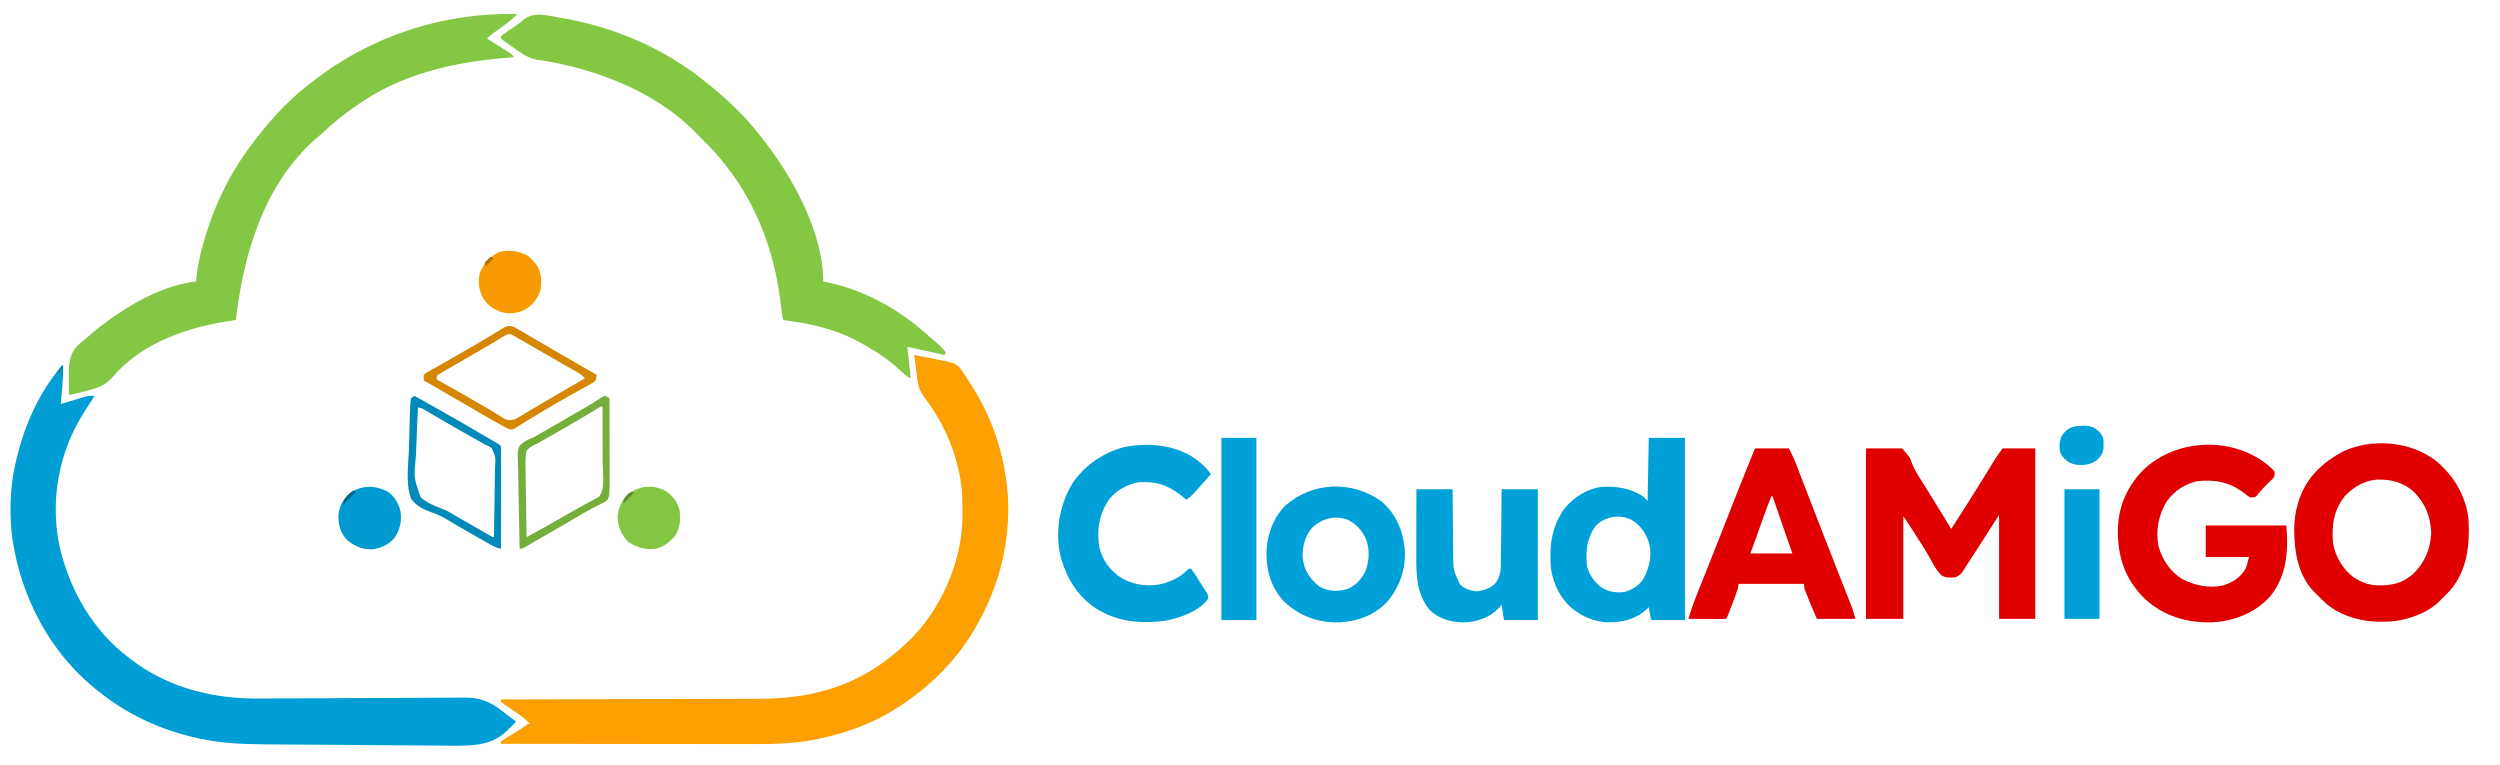 <?xml version="1.0" encoding="UTF-8"?>
<svg version="1.1" xmlns="http://www.w3.org/2000/svg" width="2141" height="655">
<path d="M0 0 C3.939 0.764 7.876 1.538 11.812 2.312 C13.463 2.633 13.463 2.633 15.146 2.959 C18.438 3.61 21.719 4.299 25 5 C26.017 5.198 27.033 5.396 28.081 5.6 C33.66 6.846 37.082 8.086 40.42 12.833 C40.818 13.465 41.215 14.098 41.625 14.75 C42.076 15.418 42.527 16.085 42.992 16.773 C44.363 18.828 45.684 20.909 47 23 C47.394 23.604 47.789 24.208 48.195 24.831 C63.348 48.055 73.584 74.639 78 102 C78.116 102.712 78.231 103.424 78.351 104.158 C84.814 146.162 76.269 189.837 56 227 C55.681 227.597 55.361 228.194 55.032 228.81 C38.402 259.79 13.653 284.429 -16 303 C-16.599 303.379 -17.199 303.757 -17.816 304.147 C-37.943 316.678 -61.087 324.554 -84.25 329.188 C-85.01 329.343 -85.77 329.498 -86.554 329.658 C-104.293 332.968 -122.247 333.289 -140.232 333.227 C-142.58 333.226 -144.927 333.227 -147.275 333.228 C-153.58 333.229 -159.884 333.217 -166.188 333.203 C-172.13 333.191 -178.072 333.19 -184.014 333.187 C-195.766 333.183 -207.517 333.17 -219.269 333.151 C-230.669 333.132 -242.069 333.118 -253.469 333.11 C-254.527 333.109 -254.527 333.109 -255.607 333.108 C-259.146 333.106 -262.686 333.103 -266.225 333.101 C-295.483 333.08 -324.742 333.045 -354 333 C-354 332.34 -354 331.68 -354 331 C-352.319 329.719 -352.319 329.719 -349.984 328.285 C-349.145 327.764 -348.306 327.242 -347.441 326.705 C-346.109 325.892 -346.109 325.892 -344.75 325.062 C-343.015 323.992 -341.28 322.921 -339.547 321.848 C-338.384 321.136 -338.384 321.136 -337.198 320.41 C-334.96 319.021 -334.96 319.021 -332.841 317.322 C-331 316 -331 316 -329 316 C-332.951 311.748 -337.245 308.59 -342.062 305.375 C-352.234 298.513 -352.234 298.513 -354 297 C-354 296.34 -354 295.68 -354 295 C-352.772 294.998 -351.544 294.995 -350.279 294.993 C-321.048 294.935 -291.816 294.862 -262.584 294.771 C-258.976 294.76 -255.368 294.749 -251.76 294.738 C-250.683 294.734 -250.683 294.734 -249.584 294.731 C-237.997 294.696 -226.41 294.671 -214.823 294.65 C-202.909 294.628 -190.996 294.595 -179.082 294.551 C-172.4 294.527 -165.719 294.509 -159.038 294.502 C-152.733 294.496 -146.429 294.476 -140.124 294.446 C-137.826 294.437 -135.527 294.433 -133.228 294.435 C-112.16 294.446 -92.177 292.228 -72 286 C-71.338 285.796 -70.675 285.591 -69.993 285.381 C-46.171 277.772 -24.973 264.215 -7 247 C-5.884 245.962 -5.884 245.962 -4.746 244.902 C22.094 219.183 40.391 178.268 41.203 141.07 C41.229 138.421 41.248 135.774 41.25 133.125 C41.251 132.434 41.251 131.743 41.252 131.031 C41.235 120.091 40.585 109.658 38 99 C37.839 98.292 37.678 97.585 37.512 96.855 C32.39 74.692 22.422 54.458 8.727 36.367 C5.257 31.61 3.587 28.075 2.832 22.168 C2.661 20.876 2.49 19.583 2.314 18.252 C2.147 16.897 1.98 15.542 1.812 14.188 C1.635 12.813 1.455 11.439 1.275 10.064 C0.84 6.711 0.415 3.356 0 0 Z " fill="#FC9F00" transform="translate(783,304)"/>
<path d="M0 0 C0.33 0 0.66 0 1 0 C1.148 7.435 0.697 14.725 0 22.125 C-0.143 23.703 -0.143 23.703 -0.289 25.312 C-0.522 27.875 -0.759 30.438 -1 33 C-0.299 32.788 0.402 32.576 1.124 32.357 C4.31 31.398 7.498 30.449 10.688 29.5 C11.79 29.166 12.893 28.832 14.029 28.488 C15.096 28.172 16.163 27.857 17.262 27.531 C18.241 27.238 19.22 26.945 20.229 26.643 C22.928 26.017 25.242 25.877 28 26 C27.587 26.643 27.175 27.286 26.75 27.949 C25.515 29.882 24.285 31.819 23.059 33.758 C21.733 35.846 20.393 37.925 19.035 39.992 C-2.637 73.724 -10.296 115.794 -2 155 C6.633 192.046 26.287 226.861 57 250 C58.034 250.799 59.068 251.598 60.133 252.422 C91.938 276.471 130.441 285.683 169.727 285.226 C171.808 285.214 173.888 285.203 175.969 285.194 C180.403 285.172 184.837 285.141 189.272 285.105 C196.302 285.05 203.332 285.029 210.363 285.016 C212.783 285.011 215.204 285.005 217.624 285 C218.835 284.998 220.046 284.995 221.294 284.993 C237.626 284.956 253.958 284.891 270.29 284.757 C281.358 284.666 292.425 284.622 303.493 284.63 C309.33 284.632 315.165 284.611 321.001 284.532 C326.49 284.458 331.976 284.445 337.465 284.478 C339.463 284.479 341.462 284.459 343.459 284.413 C358.403 284.092 367.3 287.932 378.905 297.311 C382.199 299.967 385.603 302.476 389 305 C387.87 306.153 386.735 307.301 385.584 308.434 C384.499 309.506 383.432 310.597 382.38 311.702 C368.682 325.38 353.782 325.586 335.527 325.665 C330.07 325.656 324.614 325.576 319.157 325.485 C313.394 325.404 307.63 325.403 301.866 325.392 C292.193 325.363 282.521 325.283 272.848 325.166 C259.27 325.002 245.693 324.929 232.114 324.875 C221.492 324.83 210.871 324.762 200.25 324.688 C199.126 324.68 198.001 324.672 196.843 324.664 C190.34 324.617 183.838 324.558 177.335 324.482 C175.38 324.461 173.425 324.442 171.47 324.427 C154.197 324.286 136.836 323.422 119.875 319.938 C118.85 319.728 117.825 319.518 116.769 319.302 C84.768 312.366 55.33 298.7 30 278 C29.154 277.316 29.154 277.316 28.29 276.618 C-10.153 245.38 -34.192 199.647 -42 151 C-42.105 150.354 -42.209 149.707 -42.317 149.041 C-45.085 128.615 -44.606 105.073 -40 85 C-39.801 84.102 -39.603 83.205 -39.398 82.28 C-33.117 54.511 -21.68 27.484 -4 5 C-3.268 4.054 -2.536 3.108 -1.781 2.133 C-1.193 1.429 -0.606 0.725 0 0 Z " fill="#019ED5" transform="translate(53,313)"/>
<path d="M0 0 C-4.399 4.761 -9.442 8.405 -14.688 12.188 C-16.401 13.429 -18.113 14.673 -19.824 15.918 C-20.578 16.462 -21.332 17.006 -22.108 17.567 C-24.096 19.005 -24.096 19.005 -26 21 C-25.339 21.414 -24.678 21.827 -23.996 22.253 C-21.015 24.122 -18.039 25.999 -15.062 27.875 C-14.022 28.526 -12.981 29.177 -11.908 29.848 C-10.919 30.473 -9.929 31.098 -8.91 31.742 C-7.994 32.318 -7.077 32.894 -6.133 33.488 C-4 35 -4 35 -3 37 C-3.894 37.065 -4.788 37.129 -5.708 37.196 C-53.566 40.764 -100.445 51.185 -140 80 C-140.611 80.439 -141.223 80.878 -141.853 81.331 C-150.143 87.302 -157.967 93.53 -165.395 100.547 C-167.607 102.63 -169.862 104.607 -172.188 106.562 C-216.895 145.567 -234.432 205.393 -241 262 C-241.663 262.095 -242.326 262.19 -243.009 262.288 C-281.083 267.829 -321.025 280.701 -346.849 311.183 C-353.121 318.254 -359.398 320.35 -368.438 322.562 C-369.729 322.904 -371.02 323.249 -372.311 323.596 C-381.439 326 -381.439 326 -384 326 C-384.127 322.727 -384.102 319.471 -384.024 316.197 C-384.007 314.609 -384.023 313.02 -384.062 311.432 C-384.27 300.969 -384.145 292.095 -376.696 284.143 C-373.272 280.904 -369.691 277.926 -366 275 C-365.041 274.157 -364.082 273.314 -363.094 272.445 C-360.472 270.172 -357.78 268.076 -355 266 C-354.396 265.547 -353.793 265.094 -353.171 264.627 C-330.856 248.009 -303.134 232.238 -275 229 C-274.958 228.342 -274.915 227.685 -274.871 227.007 C-274.33 219.902 -273.128 213.166 -271.438 206.25 C-271.174 205.17 -270.911 204.09 -270.64 202.978 C-263.061 172.869 -250.196 143.256 -232 118 C-231.566 117.398 -231.132 116.795 -230.685 116.175 C-215.656 95.438 -198.531 75.478 -178 60 C-176.839 59.088 -175.679 58.175 -174.52 57.262 C-124.647 18.421 -63.018 -1.43 0 0 Z " fill="#84C744" transform="translate(443,12)"/>
<path d="M0 0 C0.651 0.11 1.301 0.22 1.971 0.334 C46.35 7.926 89.911 26.322 124.875 54.938 C125.802 55.674 126.729 56.41 127.684 57.168 C143.444 69.799 158.493 83.95 170.875 99.938 C171.661 100.918 172.448 101.899 173.258 102.91 C199.014 135.276 225.875 183.417 225.875 225.938 C226.859 226.133 227.842 226.329 228.855 226.531 C262.393 233.594 292.33 250.793 317.48 273.766 C320.33 276.35 323.246 278.849 326.184 281.332 C328.002 283.058 329.427 284.896 330.875 286.938 C330.545 287.598 330.215 288.257 329.875 288.938 C319.315 286.627 308.755 284.317 297.875 281.938 C298.339 286.114 298.339 286.114 298.812 290.375 C299.5 296.562 300.188 302.75 300.875 308.938 C297.056 307.156 294.544 304.874 291.5 301.938 C280.53 291.656 268.166 283.878 254.875 276.938 C254.266 276.617 253.657 276.296 253.029 275.965 C234.758 266.48 214.587 262.058 194.289 259.465 C193.094 259.204 193.094 259.204 191.875 258.938 C190.663 256.514 190.555 254.6 190.297 251.898 C185.577 205.403 171.182 162.811 141.875 125.938 C141.125 124.984 140.375 124.03 139.602 123.047 C135.009 117.31 130.174 112.025 124.875 106.938 C119.875 101.938 119.875 101.938 118.168 100.09 C85.695 65.878 38.24 46.667 -7.188 38.016 C-8.167 37.828 -9.147 37.641 -10.156 37.448 C-12.147 37.106 -14.149 36.823 -16.156 36.597 C-24.271 35.615 -29.547 32.749 -36.125 28 C-37.039 27.366 -37.953 26.733 -38.895 26.08 C-41.323 24.389 -43.732 22.678 -46.125 20.938 C-46.879 20.416 -47.633 19.894 -48.41 19.357 C-48.976 18.889 -49.542 18.42 -50.125 17.938 C-50.125 17.277 -50.125 16.617 -50.125 15.938 C-48.691 14.704 -48.691 14.704 -46.688 13.328 C-45.591 12.566 -45.591 12.566 -44.473 11.789 C-43.698 11.261 -42.923 10.732 -42.125 10.188 C-40.624 9.152 -39.124 8.116 -37.625 7.078 C-36.87 6.566 -36.114 6.053 -35.336 5.525 C-33.111 3.983 -33.111 3.983 -31.164 2.209 C-22.255 -5.527 -10.748 -1.833 0 0 Z " fill="#84C743" transform="translate(479.125,15.062)"/>
<path d="M0 0 C10.23 0 20.46 0 31 0 C37.825 8.009 37.825 8.009 39.062 11.922 C41.045 17.432 43.952 22.04 47.125 26.938 C48.222 28.694 49.316 30.454 50.406 32.215 C51.265 33.595 51.265 33.595 52.141 35.003 C55.291 40.08 58.422 45.169 61.553 50.258 C62.604 51.966 63.656 53.674 64.708 55.383 C65.676 56.957 65.676 56.957 66.664 58.562 C67.236 59.492 67.808 60.421 68.397 61.379 C69.946 63.911 71.477 66.453 73 69 C83.131 53.498 92.962 37.812 102.672 22.043 C103.254 21.098 103.836 20.154 104.436 19.181 C105.527 17.409 106.615 15.637 107.701 13.862 C108.194 13.061 108.687 12.259 109.195 11.434 C109.83 10.398 109.83 10.398 110.477 9.342 C112.548 6.158 114.793 3.09 117 0 C126.24 0 135.48 0 145 0 C145 48.18 145 96.36 145 146 C134.77 146 124.54 146 114 146 C114 116.63 114 87.26 114 57 C108.72 65.25 103.44 73.5 98 82 C88.083 97.35 88.083 97.35 86.346 99.957 C85.46 101.301 84.602 102.664 83.775 104.045 C81.711 107.317 80.288 108.879 76.688 110.387 C72.364 110.739 68.948 110.955 65 109 C60.02 104.305 56.935 97.899 53.671 91.965 C50.844 86.949 47.686 82.148 44.562 77.312 C42.96 74.784 41.36 72.254 39.76 69.724 C37.217 65.788 34.6 61.899 32 58 C32 87.04 32 116.08 32 146 C21.44 146 10.88 146 0 146 C0 97.82 0 49.64 0 0 Z " fill="#E10000" transform="translate(1598,384)"/>
<path d="M0 0 C15.408 12.512 25.932 29.92 28.388 49.784 C29.665 72.078 27.564 94.3 12.308 111.809 C10.08 114.222 7.752 116.504 5.388 118.784 C4.755 119.448 4.122 120.111 3.47 120.795 C-5.08 129.195 -17.999 134.525 -29.612 136.784 C-30.5 136.964 -31.388 137.145 -32.303 137.331 C-52.635 140.115 -74.608 137.045 -91.36 124.472 C-95.023 121.47 -98.327 118.19 -101.612 114.784 C-102.276 114.151 -102.94 113.518 -103.624 112.866 C-117.501 98.739 -120.868 78.18 -120.861 59.266 C-120.77 51.395 -119.924 44.348 -117.612 36.784 C-117.283 35.701 -116.954 34.618 -116.616 33.502 C-109.997 14.265 -96.236 1.528 -78.639 -7.791 C-54.077 -19.041 -21.674 -16.355 0 0 Z M-77.362 30.534 C-87.094 42.365 -88.917 55.987 -87.612 70.784 C-86.072 79.165 -82.975 86.174 -77.612 92.784 C-77.11 93.409 -76.609 94.034 -76.092 94.678 C-69.673 101.848 -60.27 106.388 -50.706 107.057 C-38.217 107.451 -29.07 105.865 -19.237 97.534 C-9.346 87.912 -4.317 76.63 -3.577 62.792 C-3.742 48.667 -8.46 37.064 -18.338 27.03 C-27.392 18.782 -37.743 16.281 -49.823 16.471 C-60.581 17.358 -70.045 22.712 -77.362 30.534 Z " fill="#E10000" transform="translate(2085.612,394.216)"/>
<path d="M0 0 C5.044 4.308 5.044 4.308 7.035 6.691 C7.035 10.691 7.035 10.691 5.094 12.988 C3.796 14.203 3.796 14.203 2.473 15.441 C-1.468 19.198 -5.03 23.015 -8.395 27.293 C-9.965 28.691 -9.965 28.691 -13.965 28.691 C-16.375 27.117 -16.375 27.117 -19.027 25.004 C-31.575 15.518 -43.585 13.279 -58.965 14.691 C-69.736 17.068 -78.95 23.047 -85.34 32.066 C-92.703 44.103 -94.959 57.241 -92.316 71.09 C-88.74 82.737 -82.367 92.203 -71.965 98.691 C-60.659 104.281 -49.201 106.734 -36.715 103.973 C-28.48 101.136 -22.645 97.469 -18.008 90.047 C-16.551 86.757 -15.837 83.182 -14.965 79.691 C-27.175 79.691 -39.385 79.691 -51.965 79.691 C-51.965 70.781 -51.965 61.871 -51.965 52.691 C-29.195 52.691 -6.425 52.691 17.035 52.691 C18.893 74.984 17.592 95.819 2.848 113.879 C-10.222 127.927 -28.262 134.839 -47.144 135.667 C-68.753 136.186 -88.83 130.014 -104.723 114.934 C-120.894 98.763 -127.263 80.015 -127.28 57.432 C-126.998 37.087 -119.873 20.098 -105.727 5.359 C-77.702 -21.564 -30.602 -23.828 0 0 Z " fill="#E10000" transform="translate(1940.965,397.309)"/>
<path d="M0 0 C10.23 0 20.46 0 31 0 C31 51.48 31 102.96 31 156 C21.43 156 11.86 156 2 156 C1.01 150.555 1.01 150.555 0 145 C-0.928 145.887 -1.856 146.774 -2.812 147.688 C-12.585 155.988 -24.516 158.423 -37.062 157.875 C-46.79 156.953 -55.114 153.734 -63 148 C-63.594 147.571 -64.189 147.141 -64.801 146.699 C-75.326 138.414 -81.752 125.271 -83.719 112.168 C-85.385 93.398 -83.425 75.727 -71.859 60.109 C-63.787 50.682 -53.424 43.924 -41 42 C-27.922 41.215 -16.275 42.905 -5 50 C-3.68 51.32 -2.36 52.64 -1 54 C-0.67 36.18 -0.34 18.36 0 0 Z M-46 76 C-53.019 86.518 -54.118 96.655 -53 109 C-51.339 116.936 -46.706 123.604 -40.133 128.348 C-33.971 132.037 -28.062 132.747 -21 132 C-14.032 129.949 -8.072 126.502 -4.336 120.188 C0.713 110.424 2.926 100.876 0.246 89.918 C-2.85 81.044 -6.955 74.974 -15 70 C-25.184 65.091 -38.503 67.399 -46 76 Z " fill="#00A0D8" transform="translate(1412,375)"/>
<path d="M0 0 C9.57 0 19.14 0 29 0 C33.5 8.999 33.5 8.999 34.944 12.756 C35.273 13.605 35.602 14.455 35.942 15.33 C36.286 16.231 36.63 17.131 36.984 18.059 C37.357 19.023 37.729 19.988 38.113 20.981 C39.329 24.132 40.539 27.285 41.75 30.438 C42.603 32.649 43.456 34.861 44.31 37.072 C45.613 40.449 46.916 43.825 48.218 47.202 C51.861 56.65 55.532 66.087 59.218 75.519 C60.186 77.995 61.152 80.472 62.119 82.948 C65.187 90.81 68.261 98.668 71.345 106.523 C72.832 110.31 74.317 114.099 75.801 117.887 C76.509 119.692 77.218 121.496 77.928 123.299 C78.911 125.795 79.889 128.292 80.867 130.789 C81.156 131.519 81.445 132.25 81.742 133.002 C82.012 133.692 82.281 134.382 82.558 135.092 C82.79 135.681 83.021 136.271 83.26 136.878 C84.305 139.876 85.128 142.947 86 146 C75.11 146 64.22 146 53 146 C50.285 139.89 47.676 133.841 45.25 127.625 C44.934 126.832 44.618 126.039 44.293 125.223 C43.995 124.461 43.697 123.699 43.391 122.914 C43.123 122.233 42.855 121.552 42.579 120.85 C42 119 42 119 42 116 C23.52 116 5.04 116 -14 116 C-14.33 117.65 -14.66 119.3 -15 121 C-15.642 122.913 -16.322 124.814 -17.031 126.703 C-17.43 127.765 -17.828 128.827 -18.238 129.922 C-18.655 131.02 -19.071 132.118 -19.5 133.25 C-19.916 134.364 -20.333 135.477 -20.762 136.625 C-23.868 144.868 -23.868 144.868 -25 146 C-27.376 146.088 -29.722 146.115 -32.098 146.098 C-33.161 146.096 -33.161 146.096 -34.246 146.093 C-36.518 146.088 -38.79 146.075 -41.062 146.062 C-42.6 146.057 -44.137 146.053 -45.674 146.049 C-49.449 146.038 -53.225 146.021 -57 146 C-55.014 138.957 -52.616 132.185 -49.887 125.398 C-49.283 123.883 -49.283 123.883 -48.668 122.337 C-47.345 119.015 -46.016 115.695 -44.688 112.375 C-42.786 107.605 -40.887 102.834 -38.988 98.062 C-38.494 96.821 -37.999 95.579 -37.504 94.337 C-34.012 85.568 -30.55 76.787 -27.105 68 C-26.864 67.385 -26.623 66.769 -26.374 66.136 C-24.259 60.74 -22.145 55.345 -20.035 49.947 C-13.5 33.237 -6.798 16.606 0 0 Z M14 41 C10.503 49.432 7.463 58.016 4.438 66.625 C3.711 68.687 2.984 70.749 2.257 72.81 C1.599 74.675 0.943 76.54 0.287 78.405 C-1.102 82.285 -2.553 86.142 -4 90 C7.88 90 19.76 90 32 90 C31.051 87.298 30.102 84.596 29.125 81.812 C24.363 68.227 19.684 54.612 15 41 C14.67 41 14.34 41 14 41 Z " fill="#E10000" transform="translate(1503,384)"/>
<path d="M0 0 C3.798 3.352 7.266 6.604 10.195 10.754 C6.013 15.607 1.753 20.387 -2.555 25.129 C-3.026 25.653 -3.498 26.176 -3.984 26.716 C-6.157 29.097 -8.105 30.954 -10.805 32.754 C-11.679 31.992 -11.679 31.992 -12.57 31.215 C-24.934 20.834 -35.809 16.663 -51.805 17.754 C-61.691 19.61 -70.471 24.51 -76.906 32.297 C-85.557 45.052 -87.796 58.761 -85.297 73.812 C-82.171 85.329 -75.784 93.977 -65.691 100.176 C-54.452 106.32 -41.422 107.638 -29.117 104.129 C-22.297 101.8 -15.756 98.753 -10.652 93.566 C-8.805 91.754 -8.805 91.754 -6.805 91.754 C-4.361 94.951 -2.271 98.379 -0.135 101.788 C0.939 103.494 2.037 105.182 3.137 106.871 C3.811 107.941 4.485 109.011 5.18 110.113 C5.806 111.098 6.432 112.082 7.077 113.097 C8.195 115.754 8.195 115.754 7.484 118.002 C-0.161 128.397 -16.155 133.831 -28.336 136.258 C-51.013 139.501 -73.396 136.979 -92.187 123.021 C-105.33 112.733 -113.166 99.642 -117.805 83.754 C-118.051 82.911 -118.297 82.068 -118.551 81.199 C-123.398 60.273 -119.526 37.594 -108.742 19.254 C-98.139 3.337 -81.701 -8.078 -63.055 -12.559 C-41.455 -16.519 -17.633 -14.121 0 0 Z " fill="#00A0D8" transform="translate(1026.805,395.246)"/>
<path d="M0 0 C12.582 10.412 18.747 24.891 20.312 40.875 C21.519 57.637 16.295 73.095 5.574 85.961 C-5.229 97.636 -20.023 103.074 -35.668 103.852 C-53.956 104.343 -69.479 98.557 -82.875 86.188 C-94.103 74.347 -98.344 59.42 -98.088 43.438 C-97.51 28.522 -92.53 14.953 -82.105 4.004 C-58.866 -16.458 -25.225 -17.924 0 0 Z M-59.562 23.5 C-65.495 31.003 -67.414 39.212 -67.066 48.668 C-65.804 59.354 -60.989 66.589 -52.75 73.25 C-44.851 77.441 -37.031 77.745 -28.488 75.227 C-21.973 72.436 -16.792 66.938 -13.555 60.688 C-10.01 51.602 -9.508 42.123 -12.688 32.875 C-16.35 24.911 -21.114 19.578 -29.016 15.746 C-40.334 12.056 -51.428 15.142 -59.562 23.5 Z " fill="#00A0D8" transform="translate(1182.688,429.125)"/>
<path d="M0 0 C10.23 0 20.46 0 31 0 C31.056 7.315 31.056 7.315 31.113 14.777 C31.144 17.881 31.175 20.984 31.209 24.088 C31.263 29.006 31.314 33.923 31.346 38.841 C31.373 42.809 31.413 46.777 31.463 50.746 C31.48 52.254 31.491 53.762 31.498 55.27 C31.536 69.063 31.536 69.063 37.188 81.375 C41.512 85.412 45.575 86.686 51.375 87.438 C57.582 86.688 63.769 84.907 68 80.062 C71.397 74.862 72.253 71.042 72.319 64.823 C72.329 64.12 72.339 63.417 72.349 62.693 C72.38 60.382 72.397 58.072 72.414 55.762 C72.433 54.155 72.452 52.547 72.473 50.94 C72.524 46.72 72.564 42.5 72.601 38.28 C72.641 33.97 72.692 29.66 72.742 25.35 C72.839 16.9 72.922 8.45 73 0 C83.23 0 93.46 0 104 0 C104 36.96 104 73.92 104 112 C94.43 112 84.86 112 75 112 C74.34 107.71 73.68 103.42 73 99 C72.093 100.031 71.185 101.062 70.25 102.125 C61.938 110.387 51.073 113.936 39.551 114.027 C28.679 113.569 18.865 110.865 11 103 C-0.465 88.588 -0.159 72.026 -0.098 54.492 C-0.096 52.915 -0.094 51.337 -0.093 49.76 C-0.09 45.64 -0.08 41.52 -0.069 37.4 C-0.057 32.44 -0.052 27.48 -0.046 22.52 C-0.037 15.013 -0.017 7.507 0 0 Z " fill="#00A0D8" transform="translate(1213,419)"/>
<path d="M0 0 C9.9 0 19.8 0 30 0 C30 51.48 30 102.96 30 156 C20.1 156 10.2 156 0 156 C0 104.52 0 53.04 0 0 Z " fill="#00A0D8" transform="translate(1046,375)"/>
<path d="M0 0 C9.9 0 19.8 0 30 0 C30 36.63 30 73.26 30 111 C20.1 111 10.2 111 0 111 C0 74.37 0 37.74 0 0 Z " fill="#00A0D8" transform="translate(1768,419)"/>
<path d="M0 0 C6.049 4.216 9.249 9.914 11 17 C12.176 25.488 10.572 33.054 5.527 40.039 C0.566 45.551 -5.457 48.379 -12.77 49.379 C-21.772 49.769 -28.882 46.757 -35.496 40.711 C-40.594 34.911 -42.343 27.987 -42.207 20.43 C-41.518 12.345 -38.073 6.326 -32 1 C-21.668 -5.669 -10.888 -5.551 0 0 Z " fill="#009AD0" transform="translate(332,421)"/>
<path d="M0 0 C5.548 4.095 9.29 9.3 11 16 C11.97 24.056 11.435 31.078 7 38 C2.788 43.148 -3.328 47.783 -10 49 C-19.328 49.896 -25.51 47.936 -33.25 42.875 C-38.711 37.166 -41.72 30.42 -42.129 22.508 C-41.721 14.579 -38.715 7.543 -33 2 C-22.597 -5.26 -11.228 -6.378 0 0 Z " fill="#83C643" transform="translate(571,421)"/>
<path d="M0 0 C2.875 2.438 2.875 2.438 5 5 C5.722 5.804 6.444 6.609 7.188 7.438 C11.781 13.931 11.857 21.333 11 29 C8.805 36.371 4.424 41.833 -2 46 C-8.578 49.272 -15.472 50.276 -22.578 48.273 C-29.842 45.599 -34.98 42.256 -38.812 35.375 C-41.997 28.44 -43.054 21.568 -40.812 14.188 C-37.463 5.783 -32.261 0.572 -24.188 -3.375 C-15.448 -5.089 -7.841 -4.375 0 0 Z " fill="#F69A00" transform="translate(452,219)"/>
<path d="M0 0 C2.573 1.268 2.573 1.268 5.332 2.887 C6.366 3.488 7.399 4.09 8.464 4.71 C10.122 5.689 10.122 5.689 11.812 6.688 C12.976 7.368 14.139 8.047 15.303 8.726 C18.294 10.472 21.281 12.226 24.266 13.981 C27.953 16.147 31.647 18.299 35.341 20.454 C37.313 21.604 39.284 22.755 41.255 23.907 C51.13 29.675 61.058 35.348 71 41 C70.809 43.295 70.809 43.295 70 46 C67.881 47.722 67.881 47.722 65.059 49.277 C64.012 49.866 62.966 50.455 61.888 51.061 C60.749 51.68 59.611 52.3 58.438 52.938 C57.254 53.598 56.071 54.26 54.89 54.923 C52.455 56.29 50.017 57.648 47.576 59.002 C42.254 61.964 37.004 65.046 31.75 68.125 C30.778 68.689 29.806 69.253 28.805 69.834 C23.755 72.769 18.749 75.758 13.785 78.836 C12.782 79.451 11.779 80.065 10.745 80.699 C8.834 81.873 6.932 83.061 5.04 84.266 C4.188 84.787 3.335 85.307 2.457 85.844 C1.714 86.31 0.972 86.776 0.206 87.256 C-2 88 -2 88 -4.555 87.253 C-5.362 86.839 -6.169 86.426 -7 86 C-7.607 85.695 -8.214 85.391 -8.839 85.077 C-9.414 84.758 -9.989 84.438 -10.582 84.109 C-11.254 83.737 -11.925 83.365 -12.617 82.982 C-13.342 82.575 -14.066 82.169 -14.812 81.75 C-15.592 81.315 -16.372 80.879 -17.176 80.43 C-25.702 75.645 -34.134 70.699 -42.57 65.758 C-49.49 61.708 -56.43 57.694 -63.375 53.688 C-64.505 53.035 -65.635 52.382 -66.799 51.71 C-67.842 51.108 -68.886 50.507 -69.961 49.887 C-71.35 49.086 -71.35 49.086 -72.767 48.268 C-74.159 47.478 -75.568 46.716 -77 46 C-77.244 43.675 -77.244 43.675 -77 41 C-75.393 39.477 -75.393 39.477 -73.102 38.195 C-72.243 37.702 -71.385 37.209 -70.5 36.701 C-69.077 35.921 -69.077 35.921 -67.625 35.125 C-66.149 34.286 -66.149 34.286 -64.644 33.429 C-62.529 32.227 -60.409 31.032 -58.285 29.844 C-53.957 27.414 -49.662 24.928 -45.367 22.439 C-43.203 21.186 -41.035 19.938 -38.865 18.694 C-33.271 15.487 -27.71 12.238 -22.191 8.902 C-21.099 8.247 -20.006 7.592 -18.88 6.918 C-16.797 5.666 -14.72 4.403 -12.651 3.127 C-11.718 2.57 -10.785 2.012 -9.824 1.438 C-9.01 0.941 -8.197 0.445 -7.358 -0.066 C-4.372 -1.249 -3.032 -0.997 0 0 Z M-9.094 8.316 C-9.947 8.826 -10.799 9.336 -11.678 9.861 C-12.609 10.422 -13.541 10.984 -14.5 11.562 C-23.142 16.727 -31.831 21.801 -40.562 26.812 C-44.711 29.204 -48.856 31.601 -53 34 C-53.796 34.459 -54.591 34.917 -55.411 35.39 C-57.323 36.498 -59.226 37.62 -61.125 38.75 C-62.097 39.322 -63.069 39.895 -64.07 40.484 C-64.707 40.985 -65.344 41.485 -66 42 C-66 42.99 -66 43.98 -66 45 C-65.053 45.526 -65.053 45.526 -64.086 46.063 C-50.15 53.812 -36.297 61.678 -22.543 69.746 C-21.642 70.269 -20.742 70.792 -19.814 71.332 C-17.805 72.522 -15.818 73.75 -13.846 75 C-12.8 75.651 -11.754 76.302 -10.676 76.973 C-9.733 77.575 -8.789 78.177 -7.818 78.797 C-4.351 80.277 -2.592 80.006 1 79 C3.552 77.678 5.941 76.323 8.375 74.812 C9.885 73.9 11.395 72.989 12.906 72.078 C13.721 71.584 14.536 71.089 15.375 70.58 C20.178 67.689 25.029 64.881 29.875 62.062 C30.886 61.473 31.897 60.883 32.939 60.276 C42.281 54.83 51.637 49.41 61 44 C58.6 41.344 56.036 39.72 52.934 37.953 C51.903 37.363 50.872 36.772 49.81 36.164 C48.697 35.532 47.584 34.901 46.438 34.25 C45.278 33.588 44.12 32.925 42.961 32.262 C40.54 30.877 38.118 29.494 35.695 28.112 C32.061 26.037 28.435 23.947 24.812 21.852 C24.232 21.516 23.652 21.181 23.054 20.835 C20.275 19.228 17.497 17.62 14.719 16.013 C11.815 14.336 8.909 12.666 6 11 C4.678 10.239 4.678 10.239 3.329 9.462 C2.52 9.003 1.712 8.543 0.879 8.07 C0.175 7.668 -0.53 7.266 -1.256 6.852 C-4.573 5.232 -6.124 6.528 -9.094 8.316 Z " fill="#D68600" transform="translate(440,280)"/>
<path d="M0 0 C0.802 0.461 1.604 0.923 2.43 1.398 C8.332 4.784 14.244 8.145 20.204 11.428 C31.29 17.539 42.218 23.909 53.134 30.318 C55.845 31.909 58.559 33.496 61.273 35.082 C62.828 35.992 64.383 36.902 65.938 37.812 C66.647 38.227 67.357 38.641 68.088 39.068 C72.885 41.885 72.885 41.885 74 43 C74.095 45.739 74.126 48.452 74.114 51.192 C74.114 52.05 74.114 52.909 74.114 53.793 C74.113 56.645 74.105 59.496 74.098 62.348 C74.096 64.319 74.094 66.291 74.093 68.262 C74.09 73.462 74.08 78.662 74.069 83.862 C74.058 89.164 74.054 94.466 74.049 99.768 C74.038 110.178 74.021 120.589 74 131 C70.621 130.222 68.017 129.04 64.984 127.332 C63.993 126.776 63.002 126.22 61.98 125.646 C60.914 125.041 59.848 124.436 58.75 123.812 C57.638 123.185 56.527 122.558 55.381 121.912 C49.856 118.786 44.348 115.632 38.855 112.449 C37.469 111.647 37.469 111.647 36.055 110.829 C34.087 109.675 32.131 108.5 30.193 107.297 C25.11 104.181 20.32 101.647 14.644 99.792 C7.516 97.173 1.509 94.307 -3 88 C-7.549 75.547 -5.477 60.251 -4.823 47.289 C-4.642 43.219 -4.563 39.151 -4.49 35.078 C-4.339 26.682 -4.122 18.287 -3.721 9.899 C-3.695 9.124 -3.668 8.349 -3.64 7.551 C-3.522 5.411 -3.522 5.411 -3 2 C-2.01 1.34 -1.02 0.68 0 0 Z M3 10 C2.441 19.404 2.016 28.803 1.757 38.22 C1.632 42.595 1.463 46.959 1.189 51.328 C-0.686 69.975 -0.686 69.975 5.214 86.882 C10.842 91.644 17.2 94.388 24.078 96.895 C27.89 98.337 31.08 100.218 34.539 102.367 C36.567 103.537 38.596 104.707 40.625 105.875 C41.703 106.496 42.78 107.117 43.89 107.756 C45.985 108.963 48.081 110.169 50.176 111.375 C52.69 112.822 55.203 114.272 57.715 115.723 C58.997 116.461 60.28 117.199 61.562 117.938 C62.616 118.545 63.669 119.152 64.754 119.777 C66.72 121.08 66.72 121.08 68 121 C68.209 111.456 68.369 101.912 68.466 92.366 C68.513 87.933 68.577 83.501 68.679 79.069 C68.777 74.789 68.831 70.511 68.854 66.231 C68.87 64.6 68.903 62.969 68.952 61.339 C69.524 52.486 69.524 52.486 66.115 44.734 C63.799 43.161 61.588 42.051 59 41 C57.638 40.182 57.638 40.182 56.248 39.348 C55.484 38.924 54.72 38.499 53.934 38.062 C53.047 37.567 52.161 37.071 51.248 36.56 C50.321 36.045 49.393 35.531 48.438 35 C37.93 29.116 27.516 23.083 17.125 16.996 C16.242 16.48 15.359 15.965 14.449 15.433 C12.907 14.531 11.368 13.624 9.832 12.711 C6.633 10.67 6.633 10.67 3 10 Z " fill="#0089B9" transform="translate(355,339)"/>
<path d="M0 0 C2.137 0.944 2.137 0.944 4 2 C4.023 11.441 4.041 20.882 4.052 30.323 C4.057 34.708 4.064 39.093 4.075 43.479 C4.086 47.719 4.092 51.959 4.095 56.2 C4.097 57.809 4.1 59.418 4.106 61.027 C4.189 86.575 4.189 86.575 1.592 89.688 C-0.211 91.047 -2.007 91.941 -4.062 92.875 C-5.629 93.689 -7.194 94.506 -8.758 95.324 C-9.605 95.75 -10.452 96.176 -11.325 96.615 C-16.142 99.109 -20.772 101.924 -25.438 104.688 C-27.475 105.878 -29.515 107.067 -31.555 108.254 C-32.599 108.861 -33.642 109.469 -34.718 110.094 C-43.593 115.247 -52.48 120.379 -61.379 125.489 C-63 126.423 -64.616 127.364 -66.226 128.315 C-70.792 131 -70.792 131 -73 131 C-73.302 119.665 -73.532 108.331 -73.674 96.993 C-73.741 91.728 -73.833 86.465 -73.981 81.201 C-74.122 76.118 -74.2 71.037 -74.233 65.951 C-74.257 64.015 -74.304 62.078 -74.374 60.143 C-74.889 45.391 -74.889 45.391 -71.76 41.431 C-68.259 38.4 -64.266 36.752 -60 35 C-57.946 33.838 -55.905 32.652 -53.887 31.43 C-51.821 30.243 -49.755 29.058 -47.688 27.875 C-45.42 26.572 -43.153 25.269 -40.887 23.965 C-39.748 23.31 -38.609 22.655 -37.435 21.98 C-31.947 18.816 -26.472 15.629 -21 12.438 C-19.561 11.599 -19.561 11.599 -18.093 10.744 C-17.175 10.208 -16.258 9.673 -15.312 9.121 C-14.431 8.61 -13.549 8.1 -12.641 7.574 C-10.815 6.486 -9.014 5.357 -7.234 4.196 C-6.353 3.627 -5.471 3.059 -4.562 2.473 C-3.78 1.951 -2.998 1.429 -2.191 0.891 C-1.468 0.597 -0.745 0.303 0 0 Z M-8.02 11.938 C-9.092 12.578 -10.164 13.218 -11.268 13.877 C-11.845 14.223 -12.422 14.569 -13.016 14.925 C-24.794 21.976 -36.659 28.858 -48.62 35.594 C-49.718 36.215 -50.815 36.836 -51.945 37.477 C-53.376 38.282 -53.376 38.282 -54.836 39.104 C-56.402 40.043 -56.402 40.043 -58 41 C-58.775 41.319 -59.55 41.637 -60.348 41.965 C-63.227 43.368 -64.954 44.518 -67 47 C-68.286 52.59 -68.049 58.068 -67.879 63.773 C-67.862 65.424 -67.849 67.074 -67.84 68.725 C-67.806 73.056 -67.718 77.385 -67.618 81.716 C-67.526 86.139 -67.485 90.564 -67.439 94.988 C-67.343 103.66 -67.19 112.33 -67 121 C-61.206 117.85 -55.414 114.7 -49.68 111.441 C-48.579 110.816 -47.477 110.19 -46.343 109.546 C-43.97 108.189 -41.6 106.828 -39.233 105.46 C-38.62 105.106 -38.007 104.752 -37.376 104.387 C-36.126 103.664 -34.877 102.942 -33.629 102.219 C-29.932 100.087 -26.21 98.013 -22.454 95.986 C-19.558 94.414 -16.689 92.795 -13.812 91.188 C-12.738 90.627 -11.663 90.066 -10.556 89.489 C-9.575 88.929 -8.593 88.369 -7.582 87.793 C-6.286 87.09 -6.286 87.09 -4.964 86.372 C0.582 79.674 -1.87 66.195 -1.902 57.926 C-1.904 56.507 -1.906 55.087 -1.907 53.668 C-1.91 49.971 -1.92 46.274 -1.931 42.577 C-1.942 38.789 -1.946 35.001 -1.951 31.213 C-1.962 23.809 -1.979 16.404 -2 9 C-4.104 9 -6.302 10.907 -8.02 11.938 Z " fill="#74AF3C" transform="translate(518,339)"/>
<path d="M0 0 C0.704 -0.029 1.408 -0.058 2.133 -0.088 C7.307 -0.15 10.168 0.889 14.25 4.312 C17.03 7.088 18.133 8.568 18.746 12.469 C18.727 13.572 18.707 14.676 18.688 15.812 C18.686 16.916 18.685 18.019 18.684 19.156 C18.051 23.762 16.273 26.345 12.938 29.5 C7.328 33.283 1.862 34.018 -4.75 33.312 C-10.944 31.992 -14.231 29.537 -17.75 24.312 C-19.729 19.594 -19.106 14.46 -17.625 9.688 C-13.465 2.199 -8.28 0.111 0 0 Z " fill="#00A0D8" transform="translate(1782.75,364.688)"/>
<path d="M0 0 C0.66 0.33 1.32 0.66 2 1 C-1.63 4.63 -5.26 8.26 -9 12 C-9 8.476 -8.449 7.985 -6.188 5.438 C-5.404 4.538 -5.404 4.538 -4.605 3.621 C-3 2 -3 2 0 0 Z " fill="#006588" transform="translate(303,420)"/>
<path d="M0 0 C0.66 0.33 1.32 0.66 2 1 C-0.97 3.97 -3.94 6.94 -7 10 C-7 6.044 -5.595 4.891 -3 2 C-2.01 1.34 -1.02 0.68 0 0 Z " fill="#5C8B2F" transform="translate(541,421)"/>
<path d="M0 0 C0.33 0 0.66 0 1 0 C1 3.3 1 6.6 1 10 C0.67 10 0.34 10 0 10 C-0.33 8.35 -0.66 6.7 -1 5 C-2.98 5.99 -2.98 5.99 -5 7 C-4.192 5.831 -3.378 4.664 -2.562 3.5 C-2.11 2.85 -1.658 2.201 -1.191 1.531 C-0.798 1.026 -0.405 0.521 0 0 Z " fill="#118AAB" transform="translate(53,313)"/>
<path d="M0 0 C0.99 0.33 1.98 0.66 3 1 C0.69 3.31 -1.62 5.62 -4 8 C-4.33 7.01 -4.66 6.02 -5 5 C-3.35 3.35 -1.7 1.7 0 0 Z " fill="#B47100" transform="translate(420,220)"/>
</svg>
